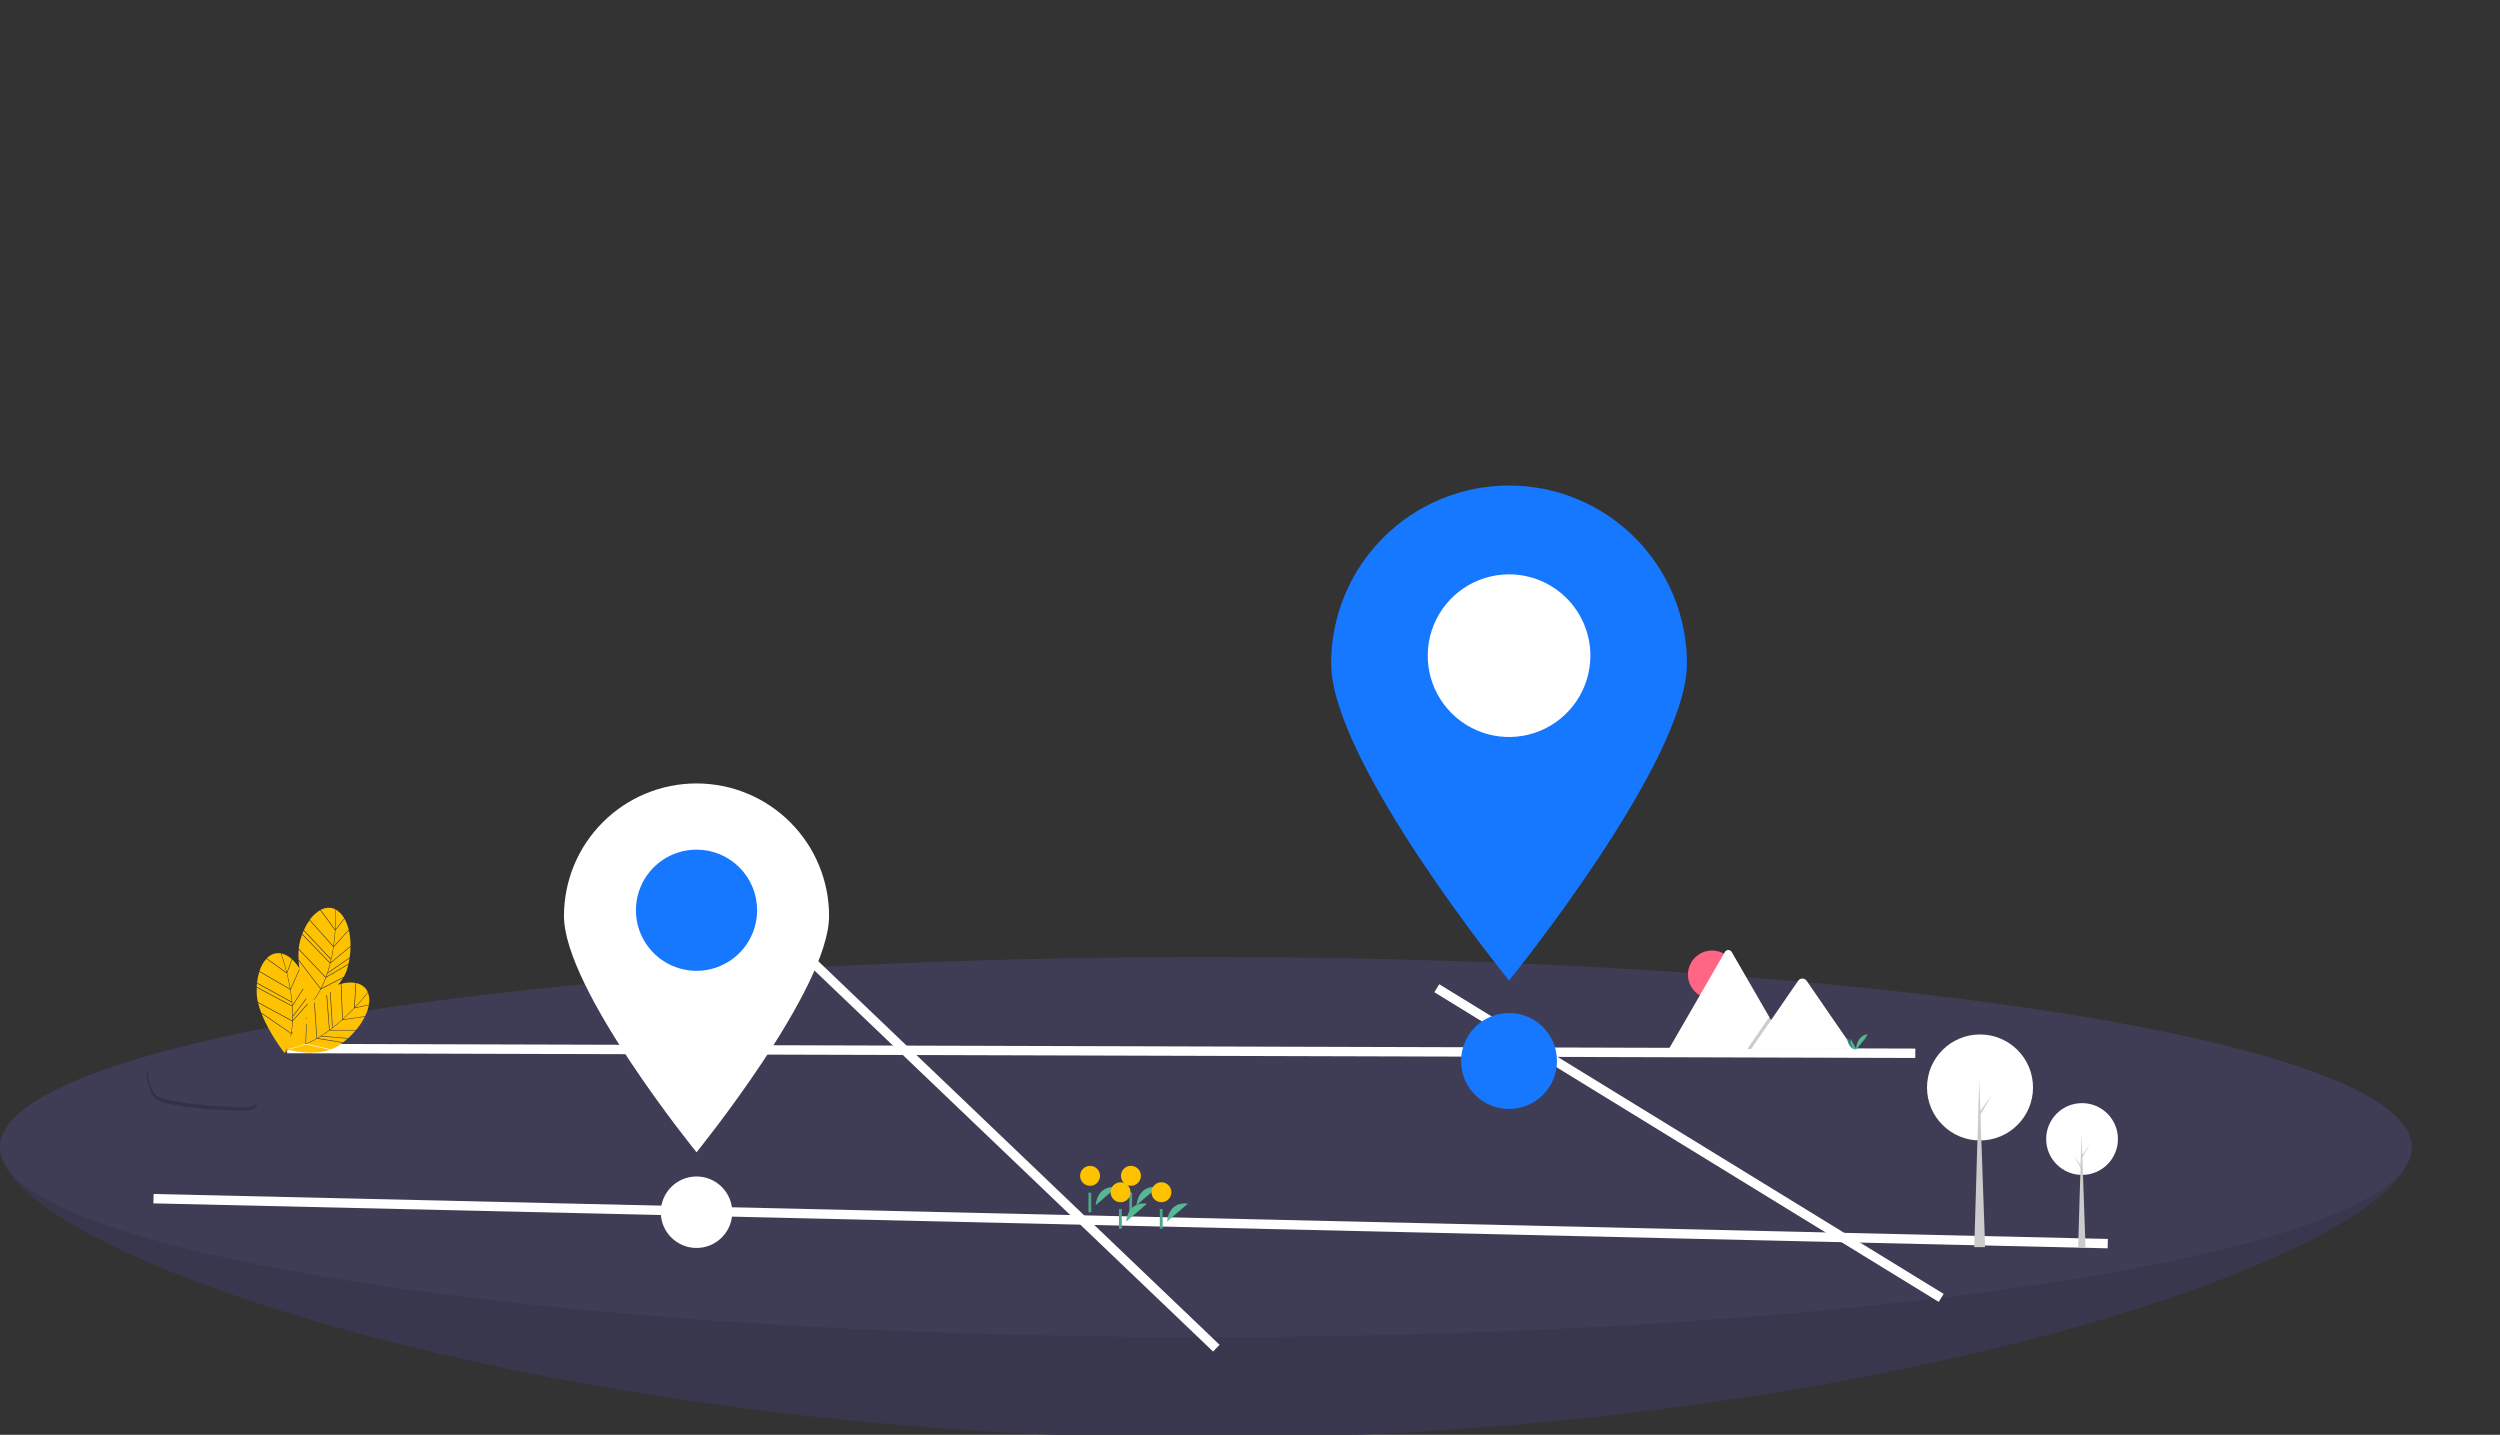 <svg width="345" height="198" viewBox="0 0 345 198" fill="none" xmlns="http://www.w3.org/2000/svg">
<rect x="0" y="0" width="345" height="198" fill="#333333" stroke="none"/>
<g clip-path="url(#clip0_2320_14344)">
<path d="M332.818 158.294C332.818 172.777 258.314 198.44 166.409 198.44C74.504 198.44 0 172.777 0 158.294C0 143.811 74.504 145.992 166.409 145.992C258.314 145.992 332.818 143.811 332.818 158.294Z" fill="#3F3D56"/>
<path opacity="0.1" d="M332.818 158.294C332.818 172.777 258.314 198.44 166.409 198.44C74.504 198.44 0 172.777 0 158.294C0 143.811 74.504 145.992 166.409 145.992C258.314 145.992 332.818 143.811 332.818 158.294Z" fill="black"/>
<path d="M166.409 184.52C258.314 184.52 332.818 172.779 332.818 158.296C332.818 143.813 258.314 132.072 166.409 132.072C74.504 132.072 0 143.813 0 158.296C0 172.779 74.504 184.52 166.409 184.52Z" fill="#3F3D56"/>
<path opacity="0.2" d="M33.805 152.775C29.151 152.813 22.99 152.05 21.75 151.295C20.806 150.72 20.43 148.655 20.304 147.703C20.216 147.707 20.166 147.708 20.166 147.708C20.166 147.708 20.427 151.033 21.667 151.789C22.907 152.544 29.068 153.307 33.722 153.269C35.066 153.258 35.53 152.78 35.504 152.072C35.318 152.5 34.805 152.767 33.805 152.775Z" fill="black"/>
<line x1="21.185" y1="165.417" x2="290.869" y2="171.621" stroke="white" stroke-width="1.295"/>
<line x1="39.627" y1="144.698" x2="264.311" y2="145.351" stroke="white" stroke-width="1.295"/>
<line x1="198.278" y1="136.376" x2="267.885" y2="179.111" stroke="white" stroke-width="1.295"/>
<line x1="108.809" y1="129.61" x2="167.854" y2="186.047" stroke="white" stroke-width="1.295"/>
<path d="M114.412 126.407C114.412 136.51 96.12 159.015 96.12 159.015C96.12 159.015 77.828 136.51 77.828 126.407C77.828 121.556 79.755 116.903 83.186 113.473C86.616 110.042 91.269 108.115 96.12 108.115C100.971 108.115 105.624 110.042 109.055 113.473C112.485 116.903 114.412 121.556 114.412 126.407Z" fill="white"/>
<path d="M104.482 125.612C104.482 127.266 103.992 128.883 103.073 130.258C102.154 131.633 100.848 132.705 99.32 133.338C97.792 133.971 96.111 134.136 94.489 133.813C92.866 133.491 91.376 132.694 90.207 131.525C89.037 130.355 88.241 128.866 87.918 127.243C87.596 125.621 87.761 123.94 88.394 122.412C89.027 120.884 90.099 119.578 91.474 118.659C92.849 117.74 94.466 117.25 96.12 117.25C97.218 117.249 98.306 117.465 99.32 117.885C100.335 118.306 101.257 118.921 102.034 119.698C102.81 120.475 103.426 121.397 103.846 122.411C104.267 123.426 104.482 124.514 104.482 125.612Z" fill="#1677FF"/>
<path d="M96.12 172.217C98.844 172.217 101.051 170.01 101.051 167.286C101.051 164.563 98.844 162.355 96.12 162.355C93.397 162.355 91.189 164.563 91.189 167.286C91.189 170.01 93.397 172.217 96.12 172.217Z" fill="white"/>
<path d="M232.797 91.551C232.797 105.11 208.246 135.316 208.246 135.316C208.246 135.316 183.695 105.11 183.695 91.551C183.695 85.04 186.282 78.795 190.886 74.191C195.49 69.587 201.735 67 208.246 67C214.758 67 221.002 69.587 225.607 74.191C230.211 78.795 232.797 85.04 232.797 91.551Z" fill="#1677FF"/>
<path d="M219.472 90.483C219.472 92.703 218.814 94.873 217.581 96.718C216.347 98.564 214.594 100.003 212.544 100.852C210.493 101.702 208.236 101.924 206.059 101.491C203.882 101.058 201.882 99.989 200.313 98.419C198.743 96.85 197.674 94.85 197.241 92.673C196.808 90.496 197.03 88.239 197.88 86.188C198.729 84.137 200.168 82.385 202.013 81.151C203.859 79.918 206.029 79.26 208.249 79.26C209.723 79.259 211.183 79.549 212.545 80.113C213.906 80.677 215.144 81.503 216.186 82.546C217.229 83.588 218.055 84.825 218.619 86.187C219.183 87.549 219.473 89.009 219.472 90.483Z" fill="white"/>
<path d="M208.245 153.035C211.9 153.035 214.863 150.072 214.863 146.417C214.863 142.762 211.9 139.799 208.245 139.799C204.59 139.799 201.627 142.762 201.627 146.417C201.627 150.072 204.59 153.035 208.245 153.035Z" fill="#1677FF"/>
<path d="M46.29 128.384C46.243 129.053 46.169 129.8 46.055 130.586L48.121 128.295L48.132 128.333C48.006 127.781 47.803 127.251 47.528 126.756L47.541 126.792L46.29 128.384Z" fill="#FFC200"/>
<path d="M46.295 128.268L47.507 126.726C47.249 126.256 46.876 125.858 46.423 125.571C46.401 125.558 46.378 125.546 46.356 125.533C46.363 125.715 46.394 126.784 46.295 128.268Z" fill="#FFC200"/>
<path d="M45.204 134.313C45.151 134.475 45.096 134.634 45.039 134.79L48.082 133.006L48.086 133.051C48.15 132.774 48.203 132.496 48.245 132.219L45.207 134.333L45.204 134.313Z" fill="#FFC200"/>
<path d="M45.629 132.815L48.37 130.555L48.377 130.597C48.387 129.85 48.308 129.104 48.142 128.375L46.037 130.71C45.926 131.446 45.79 132.148 45.629 132.815Z" fill="#FFC200"/>
<path d="M45.988 130.667L42.709 127.008L42.726 126.967C42.418 127.401 42.154 127.865 41.94 128.352L45.682 132.336C45.81 131.755 45.91 131.192 45.988 130.667Z" fill="#FFC200"/>
<path d="M41.902 128.432L41.903 128.432C41.908 128.419 41.913 128.404 41.919 128.391L41.902 128.432Z" fill="#FFC200"/>
<path d="M45.659 132.432L41.903 128.434C41.84 128.579 41.779 128.729 41.721 128.882L45.559 132.855C45.594 132.714 45.628 132.573 45.659 132.432Z" fill="#FFC200"/>
<path d="M41.722 128.881L41.705 128.923C41.71 128.908 41.717 128.895 41.722 128.881Z" fill="#FFC200"/>
<path d="M48.252 132.165C48.326 131.662 48.367 131.155 48.373 130.646L45.596 132.937C45.486 133.382 45.365 133.809 45.232 134.219L48.246 132.122L48.252 132.165Z" fill="#FFC200"/>
<path d="M41.223 132.452L44.264 136.419C44.514 135.936 44.734 135.439 44.924 134.93L41.215 131.033C41.178 131.52 41.174 132.009 41.202 132.497L41.223 132.452Z" fill="#FFC200"/>
<path d="M46.304 125.53L46.331 125.517C45.666 125.162 44.945 125.2 44.254 125.561L46.245 128.265C46.352 126.66 46.305 125.546 46.304 125.53Z" fill="#FFC200"/>
<path d="M44.941 135.056C44.766 135.514 44.567 135.962 44.344 136.399L47.402 134.816L47.405 134.86C47.635 134.471 47.816 134.054 47.941 133.62C47.99 133.449 48.034 133.277 48.074 133.105L44.995 134.911C44.977 134.959 44.959 135.008 44.941 135.056Z" fill="#FFC200"/>
<path d="M46.235 128.386L44.198 125.619L44.217 125.58C43.634 125.917 43.133 126.38 42.75 126.934L46.003 130.563C46.115 129.786 46.188 129.047 46.235 128.386Z" fill="#FFC200"/>
<path d="M44.959 134.838C45.185 134.219 45.379 133.589 45.538 132.95L41.689 128.967C41.598 129.216 41.513 129.474 41.437 129.743C41.33 130.128 41.259 130.523 41.225 130.921L44.956 134.84L44.959 134.838Z" fill="#FFC200"/>
<path d="M48.91 139.135C48.447 139.619 47.913 140.148 47.324 140.68L50.377 140.233L50.362 140.27C50.616 139.765 50.798 139.226 50.902 138.67L50.889 138.706L48.91 139.135Z" fill="#FFC200"/>
<path d="M50.811 137.054C50.802 137.03 50.793 137.006 50.783 136.982C50.672 137.127 50.015 137.971 48.992 139.05L50.909 138.635C51.01 138.108 50.977 137.564 50.811 137.054Z" fill="#FFC200"/>
<path d="M44.295 143.008C44.151 143.099 44.007 143.186 43.863 143.27L47.345 143.837L47.32 143.874C47.546 143.701 47.763 143.521 47.973 143.335L44.284 143.025L44.295 143.008Z" fill="#FFC200"/>
<path d="M45.576 142.127L49.129 142.134L49.108 142.172C49.592 141.602 50.007 140.978 50.344 140.311L47.233 140.766C46.678 141.262 46.126 141.716 45.576 142.127Z" fill="#FFC200"/>
<path d="M44.377 142.956L48.035 143.263L48.012 143.301C48.39 142.961 48.745 142.596 49.075 142.208L45.474 142.201C45.106 142.473 44.74 142.725 44.377 142.956Z" fill="#FFC200"/>
<path d="M39.897 144.765C39.923 144.739 39.95 144.71 39.977 144.683C40.723 144.564 41.452 144.356 42.148 144.062L42.248 141.426C42.277 141.359 42.306 141.291 42.334 141.223L42.228 144.029C42.728 143.817 43.215 143.574 43.687 143.303L43.347 138.402C43.373 138.389 43.399 138.375 43.427 138.36L43.766 143.255L43.769 143.256C44.338 142.924 44.889 142.562 45.419 142.171L45.05 137.348C45.076 137.329 45.102 137.31 45.128 137.29L45.498 142.113C45.615 142.026 45.731 141.939 45.845 141.851L45.539 136.968C45.566 136.947 45.592 136.925 45.618 136.904L45.923 141.79C46.393 141.424 46.829 141.054 47.224 140.7L47.032 135.79L47.072 135.769C46.935 135.805 46.797 135.847 46.657 135.893C46.92 135.593 47.156 135.271 47.363 134.93L44.276 136.527C44.062 136.933 43.822 137.325 43.556 137.699C43.501 137.751 43.446 137.803 43.392 137.857L43.396 137.916C43.371 137.949 43.346 137.983 43.32 138.015L43.315 137.936C43.276 137.976 43.238 138.018 43.199 138.06C43.59 137.571 43.933 137.047 44.224 136.493L41.206 132.555C41.226 132.907 41.261 133.262 41.305 133.613C41.025 133.157 40.684 132.742 40.293 132.377L40.317 132.407L39.62 134.308C39.781 134.958 39.942 135.692 40.076 136.475L41.316 133.696C41.321 133.739 41.327 133.782 41.333 133.826L40.097 136.598C40.219 137.332 40.307 138.041 40.359 138.726L41.843 136.395C41.852 136.428 41.861 136.462 41.869 136.495L40.369 138.851C40.401 139.307 40.418 139.751 40.419 140.182L42.234 137.788C42.243 137.82 42.253 137.85 42.262 137.88L40.429 140.299L40.42 140.281C40.419 140.451 40.416 140.62 40.411 140.786L42.457 138.482C42.468 138.514 42.478 138.544 42.487 138.571L40.405 140.915C40.403 140.966 40.401 141.018 40.399 141.069C40.374 141.559 40.323 142.047 40.246 142.531L40.444 142.331C40.406 142.408 40.37 142.485 40.334 142.56L40.222 142.674C40.209 142.748 40.194 142.82 40.18 142.893C40.139 142.984 40.099 143.073 40.06 143.16C40.097 142.993 40.132 142.826 40.161 142.658L36.074 139.846C37.141 142.574 39.149 145.169 39.277 145.334C39.382 145.139 39.476 144.938 39.563 144.733C39.589 144.731 39.614 144.729 39.639 144.726C39.629 144.751 39.618 144.776 39.607 144.801C39.595 144.802 39.582 144.804 39.569 144.806C39.579 144.808 39.591 144.812 39.602 144.815C39.54 144.957 39.477 145.098 39.408 145.234C39.498 145.154 39.634 145.027 39.796 144.866C40.757 145.111 43.346 145.636 45.563 144.861L42.167 144.122C41.44 144.43 40.677 144.646 39.897 144.765ZM42.284 140.467L42.365 140.385L42.361 140.508L42.279 140.591L42.284 140.467Z" fill="#FFC200"/>
<path d="M50.743 136.946L50.772 136.954C50.486 136.255 49.907 135.825 49.145 135.662L48.953 139.015C50.059 137.847 50.734 136.959 50.743 136.946Z" fill="#FFC200"/>
<path d="M43.617 143.413C43.191 143.654 42.751 143.873 42.301 144.066L45.665 144.798L45.64 144.834C46.065 144.681 46.47 144.475 46.844 144.221C46.99 144.12 47.134 144.016 47.274 143.909L43.751 143.336C43.706 143.362 43.662 143.388 43.617 143.413Z" fill="#FFC200"/>
<path d="M47.302 140.628C47.884 140.101 48.411 139.579 48.869 139.1L49.065 135.67L49.105 135.651C48.44 135.539 47.76 135.576 47.111 135.758L47.302 140.628Z" fill="#FFC200"/>
<path d="M40.266 132.353C39.875 131.985 39.398 131.723 38.878 131.59C38.853 131.584 38.828 131.579 38.803 131.574C38.865 131.745 39.226 132.752 39.59 134.194L40.266 132.353Z" fill="#FFC200"/>
<path d="M40.039 136.57L35.789 134.103L35.793 134.059C35.634 134.567 35.527 135.089 35.473 135.619L40.263 138.252C40.205 137.659 40.127 137.093 40.039 136.57Z" fill="#FFC200"/>
<path d="M40.271 138.351L35.463 135.709C35.447 135.867 35.435 136.028 35.428 136.192L40.307 138.784C40.296 138.639 40.284 138.494 40.271 138.351Z" fill="#FFC200"/>
<path d="M40.346 140.952L35.613 138.393C35.729 138.867 35.876 139.334 36.054 139.788L36.06 139.74L40.178 142.572C40.266 142.036 40.322 141.495 40.346 140.952Z" fill="#FFC200"/>
<path d="M38.751 131.587L38.773 131.567C38.03 131.435 37.356 131.694 36.81 132.25L39.54 134.207C39.146 132.647 38.757 131.602 38.751 131.587Z" fill="#FFC200"/>
<path d="M39.568 134.324L36.775 132.323L36.781 132.279C36.331 132.78 35.998 133.375 35.805 134.02L40.02 136.466C39.887 135.692 39.728 134.967 39.568 134.324Z" fill="#FFC200"/>
<path d="M40.348 140.856C40.372 140.198 40.361 139.539 40.315 138.882L35.424 136.283C35.413 136.548 35.413 136.82 35.424 137.1C35.442 137.499 35.496 137.896 35.586 138.285L40.345 140.859L40.348 140.856Z" fill="#FFC200"/>
<path d="M287.323 162.137C290.058 162.137 292.276 159.92 292.276 157.185C292.276 154.45 290.058 152.232 287.323 152.232C284.588 152.232 282.371 154.45 282.371 157.185C282.371 159.92 284.588 162.137 287.323 162.137Z" fill="white"/>
<path d="M287.801 172.1H286.787L287.249 156.438L287.801 172.1Z" fill="#CBCBCB"/>
<path d="M287.339 159.407L288.428 157.9L287.324 159.78L287.205 159.571L287.339 159.407Z" fill="#CBCBCB"/>
<path d="M287.22 160.926L286.131 159.42L287.235 161.299L287.354 161.09L287.22 160.926Z" fill="#CBCBCB"/>
<path d="M273.242 157.384C277.281 157.384 280.556 154.109 280.556 150.07C280.556 146.03 277.281 142.756 273.242 142.756C269.202 142.756 265.928 146.03 265.928 150.07C265.928 154.109 269.202 157.384 273.242 157.384Z" fill="white"/>
<path d="M273.947 172.101H272.449L273.132 148.969L273.947 172.101Z" fill="#CBCBCB"/>
<path d="M273.265 153.352L274.873 151.127L273.243 153.903L273.066 153.594L273.265 153.352Z" fill="#CBCBCB"/>
<path d="M151.205 166.316C151.205 166.316 151.339 163.506 154.088 163.833Z" fill="#57B894"/>
<path d="M150.429 163.644C151.188 163.644 151.804 163.028 151.804 162.268C151.804 161.509 151.188 160.893 150.429 160.893C149.669 160.893 149.053 161.509 149.053 162.268C149.053 163.028 149.669 163.644 150.429 163.644Z" fill="#FFC200"/>
<path d="M150.593 164.584H150.205V167.303H150.593V164.584Z" fill="#4EA685"/>
<path d="M156.844 166.31C156.844 166.31 156.978 163.501 159.727 163.827Z" fill="#57B894"/>
<path d="M156.069 163.636C156.829 163.636 157.445 163.02 157.445 162.261C157.445 161.501 156.829 160.885 156.069 160.885C155.309 160.885 154.693 161.501 154.693 162.261C154.693 163.02 155.309 163.636 156.069 163.636Z" fill="#FFC200"/>
<path d="M156.234 164.576H155.846V167.295H156.234V164.576Z" fill="#4EA685"/>
<path d="M155.414 168.582C155.414 168.582 155.548 165.772 158.297 166.099Z" fill="#57B894"/>
<path d="M154.638 165.91C155.397 165.91 156.013 165.294 156.013 164.534C156.013 163.774 155.397 163.158 154.638 163.158C153.878 163.158 153.262 163.774 153.262 164.534C153.262 165.294 153.878 165.91 154.638 165.91Z" fill="#FFC200"/>
<path d="M154.802 166.852H154.414V169.57H154.802V166.852Z" fill="#4EA685"/>
<path d="M161.055 168.578C161.055 168.578 161.189 165.768 163.938 166.095Z" fill="#57B894"/>
<path d="M160.276 165.904C161.036 165.904 161.652 165.288 161.652 164.528C161.652 163.768 161.036 163.152 160.276 163.152C159.516 163.152 158.9 163.768 158.9 164.528C158.9 165.288 159.516 165.904 160.276 165.904Z" fill="#FFC200"/>
<path d="M160.441 166.844H160.053V169.562H160.441V166.844Z" fill="#4EA685"/>
<path d="M236.265 137.827C238.103 137.827 239.592 136.337 239.592 134.499C239.592 132.662 238.103 131.172 236.265 131.172C234.427 131.172 232.938 132.662 232.938 134.499C232.938 136.337 234.427 137.827 236.265 137.827Z" fill="#FF6584"/>
<path d="M246.699 144.751H230.375C230.355 144.751 230.335 144.75 230.314 144.746L238.035 131.374C238.082 131.291 238.15 131.221 238.233 131.173C238.315 131.125 238.409 131.1 238.505 131.1C238.601 131.1 238.695 131.125 238.777 131.173C238.86 131.221 238.928 131.291 238.975 131.374L244.157 140.348L244.405 140.777L246.699 144.751Z" fill="white"/>
<path opacity="0.2" d="M246.7 144.753H241.127L243.863 140.779L244.06 140.493L244.158 140.35L244.406 140.779L246.7 144.753Z" fill="black"/>
<path d="M255.788 144.751H241.67L244.406 140.778L244.603 140.491L248.168 135.313C248.401 134.973 248.964 134.952 249.238 135.249C249.257 135.269 249.274 135.29 249.29 135.313L255.788 144.751Z" fill="white"/>
<path d="M254.922 143.221C254.922 144.104 255.476 144.818 256.16 144.818Z" fill="#3B8A6D"/>
<path d="M256.16 144.818C256.16 143.926 256.778 143.203 257.542 143.203Z" fill="#3B8A6D"/>
<path d="M255.371 143.301C255.371 144.139 255.724 144.818 256.161 144.818Z" fill="#57B894"/>
<path d="M256.16 144.818C256.16 143.677 256.875 142.754 257.757 142.754Z" fill="#57B894"/>
</g>
<defs>
<clipPath id="clip0_2320_14344">
<rect width="345" height="198" fill="white"/>
</clipPath>
</defs>
</svg>
